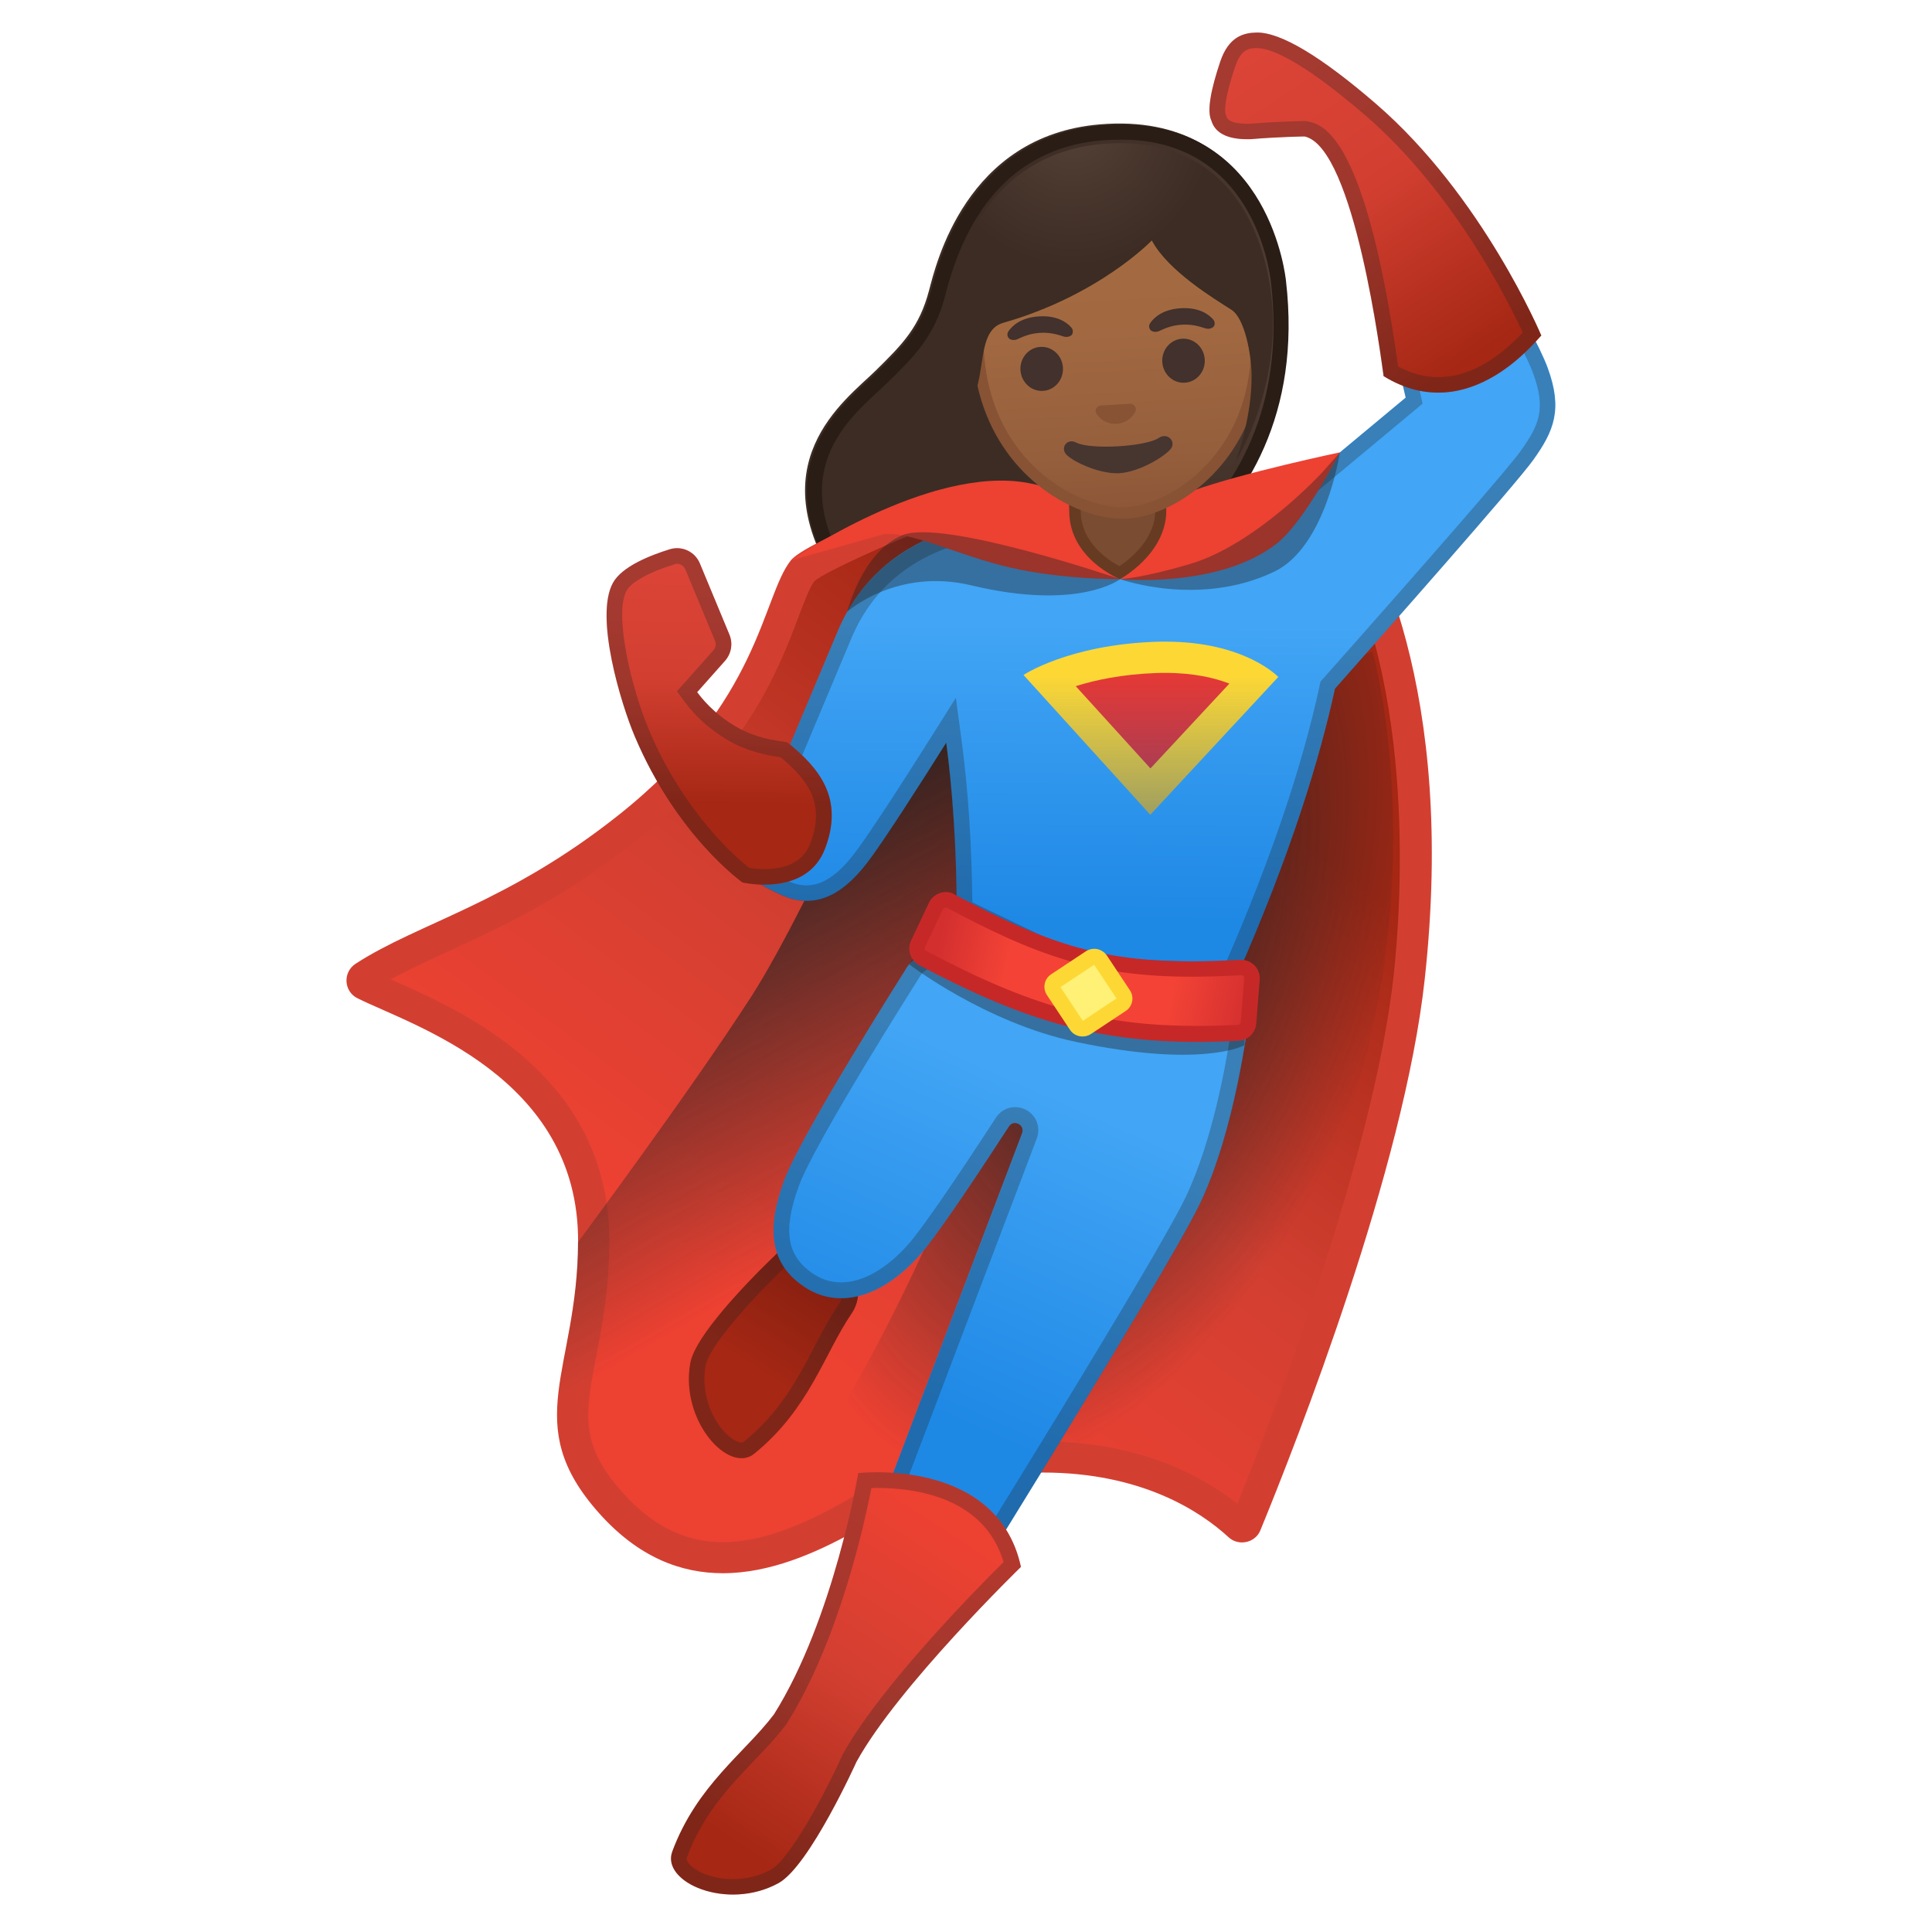 <svg viewBox="0 0 128 128" xmlns="http://www.w3.org/2000/svg" xmlns:xlink="http://www.w3.org/1999/xlink">
  <g id="Layer_4">
    <g>
      <g>
        <radialGradient id="SVGID_1_" cx="80.005" cy="21.14" gradientUnits="userSpaceOnUse" r="16.444">
          <stop offset="0" style="stop-color:#554138"/>
          <stop offset="1" style="stop-color:#3C2C23"/>
        </radialGradient>
        <path d="M72.87,8.24C63.97,8.99,62,17.56,61.55,19.25c-0.64,2.42-1.73,3.53-3.52,5.29 c-2.01,1.98-8.08,6.22-2.18,14.7c1.09,1.56,4.99,2.57,6.78,2.68c2.78,0.18,5.02,0.13,7.7-0.67c0,0,16.8-5,14.75-22.7 C85.06,18.38,83.96,7.3,72.87,8.24z" fill="url(#SVGID_1_)"/>
        <path d="M74.29,9.25c8.63,0,9.81,8.5,9.92,9.48c1.92,16.63-13.37,21.43-14.04,21.63l0,0 c-1.66,0.49-3.23,0.71-5.09,0.71c-0.66,0-1.38-0.03-2.27-0.08c-1.83-0.12-5.25-1.14-6.03-2.26c-4.88-7.02-0.94-10.65,1.42-12.82 c0.24-0.22,0.45-0.42,0.64-0.6c1.78-1.75,3.06-3.01,3.79-5.75l0.04-0.17c1.63-6.26,5.13-9.66,10.39-10.1 C73.48,9.27,73.89,9.25,74.29,9.25 M74.29,8.25c-0.42,0-0.85,0.02-1.3,0.06c-8.9,0.75-10.87,9.32-11.32,11.01 c-0.64,2.42-1.73,3.53-3.52,5.29c-2.01,1.98-8.08,6.22-2.18,14.7c1.09,1.56,4.99,2.57,6.78,2.68c0.81,0.05,1.58,0.08,2.33,0.08 c1.8,0,3.48-0.19,5.37-0.76c0,0,16.8-5,14.75-22.7C85.18,18.45,84.17,8.25,74.29,8.25L74.29,8.25z" fill="#291D15"/>
      </g>
      <g>
        <g>
          <linearGradient id="SVGID_2_" gradientUnits="userSpaceOnUse" x1="78.234" x2="50.453" y1="49.483" y2="86.693">
            <stop offset="0" style="stop-color:#A52714"/>
            <stop offset="0.529" style="stop-color:#D23F31"/>
            <stop offset="1" style="stop-color:#ED4132"/>
          </linearGradient>
          <path d="M47.88,103.2c-2.81,0-5.24-1.19-7.42-3.64c-3.19-3.58-2.73-5.98-1.97-9.96 c0.39-2.04,0.83-4.36,0.85-7.29c0.05-10.34-9.2-14.42-13.64-16.38c-0.6-0.26-1.13-0.5-1.55-0.71c-0.12-0.06-0.16-0.16-0.16-0.24 c0-0.08,0.02-0.18,0.13-0.26c1.45-0.94,3.13-1.71,5.07-2.6c3.41-1.56,7.66-3.51,12.47-7.34c6.96-5.53,8.95-10.78,10.27-14.26 c0.47-1.23,0.84-2.2,1.28-2.76c0.57-0.63,4.96-2.62,8.84-4.16c1.65,0.53,4,1.28,4.2,1.35l9.47,4.18 c0.32,0.12,0.6,0.17,0.88,0.17c0.44,0,0.87-0.12,1.24-0.35l9.74-6.02c0.05-0.03,0.1-0.05,0.16-0.05c0.04,0,0.15,0.01,0.23,0.12 c1.8,2.6,7.5,12.59,5.4,31.77c-1.37,12.49-8.62,30.87-10.81,36.2c-0.07,0.17-0.22,0.18-0.27,0.18c-0.07,0-0.14-0.03-0.2-0.08 c-1.85-1.7-6.01-4.55-12.99-4.55c-2.22,0-4.58,0.29-7.04,0.86c-0.93,0.22-2.11,0.92-3.6,1.82 C55.64,100.89,51.78,103.2,47.88,103.2L47.88,103.2z" fill="url(#SVGID_2_)"/>
          <path d="M87.51,34.2c6.46,10.05,5.33,25.8,4.82,30.46c-1.29,11.7-7.81,28.69-10.35,34.97 c-2.25-1.79-6.42-4.13-12.88-4.13c-2.3,0-4.74,0.3-7.27,0.88c-1.09,0.25-2.33,1-3.9,1.94c-2.71,1.62-6.42,3.85-10.04,3.85 c-2.5,0-4.68-1.08-6.65-3.29c-2.85-3.2-2.48-5.17-1.73-9.08c0.4-2.09,0.85-4.46,0.86-7.48c0.05-11.01-9.61-15.28-14.26-17.33 c-0.08-0.03-0.16-0.07-0.23-0.1c1.11-0.61,2.36-1.18,3.74-1.82c3.46-1.59,7.77-3.56,12.68-7.47c7.18-5.71,9.32-11.34,10.59-14.7 c0.4-1.05,0.74-1.96,1.07-2.41c0.8-0.64,4.66-2.39,8.12-3.77c1.5,0.48,3.39,1.09,3.76,1.21l9.45,4.17l0.06,0.03l0.06,0.02 c0.38,0.14,0.77,0.21,1.18,0.21c0.63,0,1.25-0.18,1.79-0.51L87.51,34.2 M87.73,31.86c-0.24,0-0.49,0.07-0.7,0.2l-9.74,6.02 c-0.21,0.13-0.45,0.2-0.7,0.2c-0.15,0-0.31-0.03-0.46-0.08l-9.53-4.21c-0.25-0.09-4.59-1.48-4.59-1.48s-8.64,3.4-9.61,4.61 c-1.92,2.41-2,9.39-11.38,16.85c-7.39,5.88-13.27,7.16-17.46,9.88c-0.86,0.56-0.79,1.84,0.13,2.29 c3.61,1.8,14.67,5.18,14.61,16.16c-0.04,8.53-3.9,12.02,1.39,17.95c2.63,2.95,5.45,3.98,8.2,3.98c6.21,0,12.04-5.29,14.41-5.84 c2.53-0.59,4.79-0.83,6.8-0.83c6.55,0,10.44,2.58,12.29,4.28c0.26,0.24,0.58,0.35,0.9,0.35c0.51,0,1.01-0.29,1.22-0.82 c2.41-5.87,9.51-23.96,10.88-36.48c2.12-19.3-3.47-29.43-5.57-32.47C88.56,32.05,88.15,31.86,87.73,31.86L87.73,31.86z" fill="#D23F31"/>
        </g>
        <radialGradient id="SVGID_3_" cx="73.878" cy="63.37" gradientTransform="matrix(0.936 0.351 -0.681 1.814 47.872 -77.563)" gradientUnits="userSpaceOnUse" r="18.579">
          <stop offset="0" style="stop-color:#212121"/>
          <stop offset="0.999" style="stop-color:#212121;stop-opacity:0"/>
        </radialGradient>
        <path d="M89.44,73.69c5.41-16.75,1.49-30.51,1.49-30.51s-15.88,5.61-15.91,6.26 c-0.04,0.65-10.32,25.11-10.32,25.11S57.2,94.81,47.7,104.23c6.81-0.74,12.32-5.31,14.59-5.83c7.09-1.65,12.06-0.59,15.33,0.96 C79.4,96.51,85.64,85.47,89.44,73.69z" fill="url(#SVGID_3_)"/>
        <linearGradient id="SVGID_5_" gradientUnits="userSpaceOnUse" x1="43.406" x2="58.099" y1="55.102" y2="80.47">
          <stop offset="0" style="stop-color:#212121"/>
          <stop offset="0.999" style="stop-color:#212121;stop-opacity:0"/>
        </linearGradient>
        <path d="M66.97,43.62l-5.07-2.3c0,0-8.04,18.35-12.11,24.68c-4.08,6.33-11.5,16.3-11.5,16.3 c0.01,8.53-3.9,12.02,1.39,17.95c0.36,0.4,0.72,0.75,1.08,1.08c3.39-4.07,8.99-12.02,13.19-17.98 C65.3,67.24,66.97,43.62,66.97,43.62z" fill="url(#SVGID_5_)"/>
        <linearGradient id="SVGID_6_" gradientUnits="userSpaceOnUse" x1="54.129" x2="49.129" y1="84.028" y2="91.778">
          <stop offset="7.612179e-04" style="stop-color:#851F10"/>
          <stop offset="0.841" style="stop-color:#A52714"/>
        </linearGradient>
        <path d="M51.68,82.85c0,0-5.54,5.15-5.95,7.46c-0.68,3.83,2.56,7.37,4.24,6c3.65-2.96,4.64-6.63,6.45-9.29 C58.22,84.36,54.08,80.42,51.68,82.85z" fill="url(#SVGID_6_)"/>
        <linearGradient id="SVGID_7_" gradientUnits="userSpaceOnUse" x1="75.006" x2="74.834" y1="41.42" y2="61.098">
          <stop offset="0" style="stop-color:#42A5F5"/>
          <stop offset="1" style="stop-color:#1E88E5"/>
        </linearGradient>
        <path d="M102.54,24.36c-1.01-2.75-5.95-10.64-5.95-10.64l-5.74,2.76l2.28,9.86l-10.27,8.55 c-4.83-1.13-9.26-1.06-12.95-0.52c-2.94-0.22-11.3-0.12-14.46,7.57l-4.58,10.9l-3.71,1.29c-1.03,2.15,2.35,4.09,4.5,5.11 c2.15,1.03,4,0.23,5.76-2.04c1.05-1.36,3.49-5.17,5.27-8c0.4,3.03,0.68,6.73,0.7,11.23l8.33,4.01l10.14,0.44 c3.7-8.37,5.6-14.74,6.58-19.25c3.35-3.78,12.03-13.6,13.14-15.16C102.97,28.54,103.55,27.11,102.54,24.36z" fill="url(#SVGID_7_)"/>
        <g opacity="0.29">
          <path d="M96.2,15.06c1.26,2.05,4.59,7.54,5.37,9.66c0.88,2.38,0.4,3.44-0.82,5.16 c-0.74,1.04-5.63,6.68-13.08,15.07l-0.18,0.2l-0.06,0.27c-1.17,5.42-3.27,11.61-6.23,18.4l-9.22-0.4l-7.56-3.64 c-0.04-3.87-0.28-7.47-0.71-10.71l-0.38-2.84l-1.53,2.43c-2.61,4.14-4.41,6.87-5.22,7.92c-1.08,1.4-2.11,2.08-3.14,2.08 c-0.43,0-0.87-0.11-1.36-0.34c-2.6-1.24-4.08-2.47-4.09-3.38l3.19-1.11l0.44-0.15l0.18-0.42l4.58-10.91 c2.5-6.08,8.61-6.98,12.04-6.98c0.47,0,0.94,0.02,1.39,0.05l0.11,0.01l0.11-0.02c1.66-0.24,3.34-0.37,5-0.37 c2.55,0,5.09,0.29,7.56,0.87l0.5,0.12l0.4-0.33l10.27-8.55l0.49-0.41l-0.14-0.62l-2.09-9.05L96.2,15.06 M96.59,13.73l-5.74,2.76 l2.28,9.86l-10.27,8.55c-2.75-0.64-5.37-0.89-7.8-0.89c-1.84,0-3.56,0.15-5.15,0.38c-0.4-0.03-0.9-0.05-1.47-0.05 c-3.64,0-10.26,0.97-13,7.62l-4.58,10.9l-3.71,1.29c-1.03,2.15,2.35,4.09,4.5,5.11c0.62,0.3,1.22,0.44,1.8,0.44 c1.42,0,2.71-0.87,3.96-2.48c1.05-1.36,3.49-5.17,5.27-8c0.4,3.03,0.68,6.73,0.7,11.23l8.33,4.01l10.14,0.44 c3.7-8.37,5.6-14.74,6.58-19.25c3.35-3.78,12.03-13.6,13.14-15.16c1.38-1.94,1.96-3.37,0.95-6.12 C101.53,21.62,96.59,13.73,96.59,13.73L96.59,13.73z" fill="#212121"/>
        </g>
        <g>
          <linearGradient id="SVGID_8_" gradientUnits="userSpaceOnUse" x1="47.557" x2="47.794" y1="53.279" y2="37.557">
            <stop offset="0" style="stop-color:#A52714"/>
            <stop offset="0.529" style="stop-color:#D23F31"/>
            <stop offset="1" style="stop-color:#DB4437"/>
          </linearGradient>
          <path d="M40.61,38.62c0.59-1.08,2.44-1.82,3.77-2.23c0.81-0.25,1.67,0.16,1.99,0.94l1.96,4.72 c0.24,0.58,0.13,1.25-0.29,1.73l-1.85,2.08c0.68,0.92,1.53,1.66,2.51,2.25c1.67,1.01,3.34,0.97,3.51,1.11 c2.12,1.71,3.7,3.71,2.46,6.99c-1.23,3.26-5.47,2.26-5.47,2.26s-4.35-3.06-7.15-9.7C41.15,46.64,39.38,40.86,40.61,38.62z" fill="url(#SVGID_8_)"/>
        </g>
        <linearGradient id="SVGID_9_" gradientUnits="userSpaceOnUse" x1="55.616" x2="55.616" y1="101.544" y2="101.544">
          <stop offset="3.247800e-03" style="stop-color:#BD161D"/>
          <stop offset="0.19" style="stop-color:#D21920"/>
          <stop offset="0.399" style="stop-color:#E11B22"/>
          <stop offset="0.643" style="stop-color:#EA1C24"/>
          <stop offset="1" style="stop-color:#ED1C24"/>
        </linearGradient>
        <path d="M55.62,101.54" fill="url(#SVGID_9_)"/>
        <g opacity="0.29">
          <path d="M53.44,83.12c0.78,0,1.67,0.62,2.12,1.47c0.2,0.39,0.48,1.14,0,1.84c-0.59,0.87-1.08,1.8-1.6,2.79 c-1.12,2.14-2.29,4.36-4.65,6.28c-0.06,0.05-0.11,0.07-0.19,0.07c-0.27,0-0.77-0.26-1.26-0.85c-0.75-0.89-1.43-2.47-1.12-4.24 c0.24-1.35,3.44-4.84,5.67-6.91C52.72,83.27,53.05,83.12,53.44,83.12 M53.44,82.09c-0.61,0-1.23,0.23-1.75,0.76 c0,0-5.54,5.15-5.95,7.46c-0.58,3.26,1.67,6.3,3.39,6.3c0.3,0,0.59-0.09,0.84-0.3c3.65-2.96,4.64-6.63,6.45-9.29 C57.83,84.94,55.61,82.09,53.44,82.09L53.44,82.09z" fill="#212121"/>
        </g>
        <linearGradient id="SVGID_10_" gradientUnits="userSpaceOnUse" x1="68.789" x2="59.641" y1="72.073" y2="92.614">
          <stop offset="0" style="stop-color:#42A5F5"/>
          <stop offset="1" style="stop-color:#1E88E5"/>
        </linearGradient>
        <path d="M70.4,66.77l-0.25,0.68c-0.45-1.66-1.51-3.18-2.95-3.95c0,0-5.78-1.91-7.23,0.78 c0,0-6.93,10.92-8.03,13.96c-1.11,3.04-1.07,5.52,1.53,7.13c2.1,1.29,4.92,0.67,7.5-2.26c1.16-1.32,3.84-5.35,5.87-8.48 c0.32-0.5,1.09-0.11,0.88,0.45l-12.12,31.91l5.41,3.44c0,0,16.09-25.73,18.47-30.65c2.37-4.92,3.22-12.14,3.22-12.14L70.4,66.77z " fill="url(#SVGID_10_)"/>
        <g opacity="0.29">
          <path d="M63.27,63.87c1.56,0,3.21,0.48,3.54,0.59c1.69,0.78,11.2,3.1,14.73,3.96c-0.31,2.06-1.21,7.19-2.99,10.9 c-2.07,4.3-15.01,25.1-17.86,29.66l-3.82-2.43l11.82-31.12c0.18-0.48,0.12-0.99-0.16-1.41c-0.29-0.42-0.77-0.67-1.28-0.67 c-0.51,0-0.99,0.26-1.27,0.7c-2.86,4.4-4.91,7.37-5.78,8.36c-1.44,1.64-3.03,2.55-4.47,2.55c-0.61,0-1.19-0.16-1.71-0.48 c-1.88-1.16-2.2-2.87-1.1-5.89c1.05-2.9,7.87-13.65,7.94-13.76l0.02-0.03l0.02-0.03C61.2,64.17,62.01,63.87,63.27,63.87 M63.27,62.84c-1.36,0-2.7,0.33-3.3,1.44c0,0-6.93,10.92-8.03,13.96c-1.11,3.04-1.07,5.52,1.53,7.13 c0.68,0.42,1.45,0.64,2.25,0.64c1.66,0,3.51-0.93,5.25-2.9c1.16-1.32,3.84-5.35,5.87-8.48c0.1-0.16,0.26-0.23,0.41-0.23 c0.31,0,0.62,0.3,0.48,0.68l-12.12,31.91l5.41,3.44c0,0,16.09-25.73,18.47-30.65c2.37-4.92,3.22-12.14,3.22-12.14 s-14.06-3.36-15.5-4.13C67.2,63.49,65.21,62.84,63.27,62.84L63.27,62.84z" fill="#212121"/>
        </g>
        <g opacity="0.4">
          <path d="M60.24,63.89l2-3.26c0.28-0.63,1-0.89,1.58-0.56c6.62,3.79,10.14,4.78,17.67,4.34 c0.69-0.04,1.26,0.59,1.21,1.33l-0.26,3.51c0,0-2.76,1.56-11.19-0.23C65.27,67.75,60.24,63.89,60.24,63.89z" fill="#212121"/>
        </g>
        <g>
          <linearGradient id="SVGID_11_" gradientUnits="userSpaceOnUse" x1="62.148" x2="82.817" y1="62.55" y2="67.068">
            <stop offset="0" style="stop-color:#D32F2F"/>
            <stop offset="0.23" style="stop-color:#F44336"/>
            <stop offset="0.742" style="stop-color:#F44336"/>
            <stop offset="1" style="stop-color:#D32F2F"/>
          </linearGradient>
          <path d="M79.34,68.5c-6.46,0-11.23-1.31-18.21-5.03c-0.33-0.18-0.47-0.6-0.31-0.94l1.19-2.52 c0.12-0.25,0.37-0.41,0.65-0.41c0.12,0,0.23,0.03,0.33,0.08c5.71,3.05,9.55,4.5,15.94,4.5c0.99,0,2.06-0.03,3.27-0.1 c0,0,0,0,0,0c0.24,0,0.42,0.08,0.56,0.23c0.14,0.15,0.2,0.34,0.19,0.54l-0.23,2.9c-0.03,0.36-0.32,0.64-0.67,0.66 C81.11,68.48,80.2,68.5,79.34,68.5z" fill="url(#SVGID_11_)"/>
          <path d="M62.66,60.13c0.03,0,0.06,0.01,0.09,0.02c5.79,3.09,9.69,4.56,16.18,4.56c1,0,2.08-0.03,3.31-0.1 c0.07,0,0.12,0.04,0.14,0.06c0.03,0.03,0.06,0.08,0.05,0.15l-0.23,2.9c-0.01,0.1-0.09,0.18-0.18,0.18 c-0.93,0.05-1.84,0.07-2.69,0.07c-6.37,0-11.07-1.3-17.96-4.97c-0.09-0.05-0.13-0.17-0.08-0.26l1.19-2.52 C62.52,60.16,62.61,60.13,62.66,60.13 M62.66,59.1c-0.46,0-0.9,0.26-1.11,0.7l-1.19,2.52c-0.28,0.59-0.04,1.31,0.53,1.62 c6.57,3.49,11.49,5.09,18.44,5.09c0.88,0,1.79-0.03,2.74-0.08c0.61-0.03,1.11-0.52,1.16-1.13l0.23-2.9 c0.06-0.72-0.51-1.33-1.23-1.33c-0.02,0-0.05,0-0.07,0c-1.16,0.06-2.23,0.1-3.24,0.1c-5.99,0-9.63-1.2-15.7-4.44 C63.06,59.14,62.86,59.1,62.66,59.1L62.66,59.1z" fill="#C62828"/>
        </g>
        <g>
          <path d="M69.48,45.02c1.28-0.56,3.66-1.34,7.09-1.47c0.22-0.01,0.43-0.01,0.63-0.01c3.09,0,4.98,0.84,5.95,1.43 l-6.94,7.46L69.48,45.02z" fill="#E53935"/>
          <path d="M77.21,44.58L77.21,44.58c1.89,0,3.28,0.34,4.24,0.71l-5.23,5.62l-4.95-5.45 c1.27-0.4,3.06-0.79,5.33-0.87C76.82,44.58,77.01,44.58,77.21,44.58 M77.21,42.51c-0.22,0-0.44,0-0.67,0.01 c-5.77,0.21-8.73,2.2-8.73,2.2l8.4,9.25l8.48-9.12C84.69,44.85,82.5,42.51,77.21,42.51L77.21,42.51z" fill="#FDD835"/>
        </g>
        <g>
          <path d="M71.72,68.16c-0.16,0-0.31-0.08-0.39-0.21l-1.53-2.31c-0.07-0.11-0.09-0.23-0.07-0.35 c0.02-0.12,0.1-0.23,0.2-0.3l2.31-1.53c0.08-0.05,0.17-0.08,0.26-0.08c0.16,0,0.31,0.08,0.39,0.21l1.53,2.31 c0.14,0.22,0.08,0.51-0.13,0.65l-2.31,1.53C71.9,68.13,71.81,68.16,71.72,68.16z" fill="#FFF176"/>
          <path d="M72.49,63.92l1.48,2.23l-2.23,1.48l-1.48-2.23L72.49,63.92 M72.5,62.86c-0.19,0-0.38,0.05-0.55,0.16 l-2.31,1.53c-0.46,0.3-0.58,0.92-0.28,1.37l1.53,2.31c0.19,0.29,0.51,0.44,0.83,0.44c0.19,0,0.38-0.05,0.55-0.16l2.31-1.53 c0.46-0.3,0.58-0.92,0.28-1.37l-1.53-2.31C73.13,63.02,72.82,62.86,72.5,62.86L72.5,62.86z" fill="#FDD835"/>
        </g>
        <g>
          <g>
            <linearGradient id="SVGID_12_" gradientUnits="userSpaceOnUse" x1="48.301" x2="62.155" y1="121.945" y2="100.849">
              <stop offset="0" style="stop-color:#A52714"/>
              <stop offset="0.529" style="stop-color:#D23F31"/>
              <stop offset="1" style="stop-color:#ED4132"/>
            </linearGradient>
            <path d="M56.86,97.6c0,0-1.61,9.66-5.58,15.98c-1.94,2.57-5.1,4.68-6.74,9.09 c-0.75,2.03,3.63,3.96,7.04,2.09c2.05-1.13,5.16-8.03,5.16-8.03c2.73-4.98,10.9-12.92,10.9-12.92 C66.06,96.52,56.86,97.6,56.86,97.6z" fill="url(#SVGID_12_)"/>
          </g>
          <g opacity="0.29">
            <path d="M58.1,98.58c2.63,0,7.12,0.65,8.39,4.91c-1.75,1.73-8.21,8.29-10.66,12.75l-0.02,0.04l-0.02,0.04 c-1.23,2.73-3.5,6.88-4.71,7.55c-0.75,0.41-1.63,0.63-2.52,0.63c-1.43,0-2.6-0.56-2.97-1.09c-0.14-0.2-0.1-0.31-0.08-0.36 c1.06-2.85,2.79-4.66,4.46-6.41c0.77-0.81,1.5-1.57,2.13-2.41l0.03-0.04l0.02-0.04c3.4-5.42,5.09-13.05,5.58-15.55 C57.85,98.58,57.97,98.58,58.1,98.58 M58.1,97.54c-0.76,0-1.24,0.06-1.24,0.06s-1.61,9.66-5.58,15.98 c-1.94,2.57-5.1,4.68-6.74,9.09c-0.54,1.45,1.54,2.85,4.02,2.85c0.99,0,2.05-0.22,3.02-0.76c2.05-1.13,5.16-8.03,5.16-8.03 c2.73-4.98,10.9-12.92,10.9-12.92C66.42,98.19,60.67,97.54,58.1,97.54L58.1,97.54z" fill="#212121"/>
          </g>
        </g>
        <path d="M52.39,37.13c0,0,9.17-6.36,15.73-5.13c7.57,1.42,6.08,6.37,6.08,6.37s-3.81,0.03-7.24-0.76 c-3.47-0.8-6.56-2.41-8.4-2.22L52.39,37.13z" fill="#ED4132"/>
        <path d="M74.21,38.37c0,0,1.5-4.67,4.82-5.86s9.74-2.54,9.74-2.54s-2.33,4.55-4.13,6 C80.83,39.01,74.21,38.37,74.21,38.37z" fill="#ED4132"/>
        <path d="M56.13,40.53c0,0,3.26-2.94,8.22-1.75c7.14,1.71,9.86-0.41,9.86-0.41s5.25,1.89,10.22-0.5 c3.41-1.64,4.34-7.89,4.34-7.89l-1.17,1.32c0,0-4.38,4.77-8.74,6.06c-3.19,0.95-4.64,1.01-4.64,1.01s-11.76-4.03-14.44-2.91 S56.13,40.53,56.13,40.53z" fill="#212121" opacity="0.4"/>
        <g>
          <g id="XMLID_1_">
            <g id="XMLID_2_">
              <path d="M74.19,37.94c-0.64-0.31-2.97-1.6-2.97-4.08l-0.08-2.13l5.69-0.16l0.08,2.25 C76.91,36.1,74.78,37.57,74.19,37.94z" fill="#7A4C32"/>
              <path d="M76.47,31.96l0.07,1.85c0,1.91-1.67,3.23-2.37,3.7c-0.76-0.4-2.57-1.57-2.57-3.67l-0.07-1.74 l2.46-0.07L76.47,31.96 M77.19,31.19l-3.22,0.09l-3.22,0.09l0.09,2.5c0,3.16,3.36,4.5,3.36,4.5s3.07-1.65,3.07-4.55 L77.19,31.19L77.19,31.19z" fill="#663B22"/>
            </g>
          </g>
          <g>
            <g>
              <linearGradient id="SVGID_13_" gradientTransform="matrix(0.998 -0.057 0.057 0.998 -1.366 4.244)" gradientUnits="userSpaceOnUse" x1="74.219" x2="74.219" y1="33.858" y2="12.206">
                <stop offset="0" style="stop-color:#8D5738"/>
                <stop offset="0.216" style="stop-color:#97603D"/>
                <stop offset="0.573" style="stop-color:#A26941"/>
                <stop offset="1" style="stop-color:#A56C43"/>
              </linearGradient>
              <path d="M74.39,33.99c-0.59,0-1.23-0.1-1.9-0.29c-3.32-0.97-7.31-4.29-7.67-10.47 c-0.47-8.24,4.32-11.45,8.57-11.69c0.18-0.01,0.36-0.02,0.54-0.02c4.01,0,8.85,2.79,9.3,10.66c0.35,6.2-3.25,9.95-6.44,11.28 c-0.74,0.31-1.47,0.49-2.12,0.53C74.58,33.99,74.49,33.99,74.39,33.99z" fill="url(#SVGID_13_)"/>
              <path d="M73.93,11.89c6.15,0,8.65,5.55,8.92,10.3c0.34,6-3.13,9.63-6.21,10.91c-0.7,0.29-1.39,0.46-2,0.5 c-0.08,0-0.17,0.01-0.26,0.01c-0.56,0-1.16-0.09-1.8-0.28c-3.2-0.93-7.06-4.14-7.4-10.13c-0.45-7.97,4.14-11.06,8.22-11.3 C73.59,11.9,73.76,11.89,73.93,11.89 M73.93,11.14c-0.19,0-0.38,0.01-0.57,0.02l0,0h0c-4.97,0.28-9.37,4.24-8.92,12.09 c0.36,6.3,4.47,9.8,7.94,10.81c0.71,0.21,1.39,0.31,2.01,0.31c0.1,0,0.2,0,0.3-0.01c0.69-0.04,1.46-0.23,2.25-0.56 c3.33-1.39,7.03-5.34,6.67-11.65C83.18,14.61,78.7,11.14,73.93,11.14L73.93,11.14z" fill="#875334"/>
            </g>
            <g>
              <ellipse cx="69.04" cy="24.45" fill="#42312C" rx="1.41" ry="1.46" transform="matrix(0.998 -0.057 0.057 0.998 -1.28 3.973)"/>
              <ellipse cx="78.44" cy="23.91" fill="#42312C" rx="1.41" ry="1.46" transform="matrix(0.998 -0.057 0.057 0.998 -1.235 4.507)"/>
            </g>
            <path d="M75,26.77c-0.03-0.01-0.06-0.02-0.09-0.02l-2.02,0.12c-0.03,0.01-0.06,0.01-0.09,0.03 c-0.18,0.08-0.27,0.28-0.17,0.48c0.1,0.2,0.53,0.74,1.34,0.7c0.81-0.05,1.18-0.64,1.26-0.84C75.3,27.02,75.18,26.83,75,26.77z " fill="#875334"/>
            <g>
              <path d="M70.99,21.71c-0.29-0.34-0.94-0.82-2.14-0.75s-1.79,0.62-2.04,0.99c-0.11,0.16-0.07,0.34,0.02,0.45 c0.08,0.1,0.31,0.18,0.56,0.08c0.24-0.1,0.72-0.38,1.53-0.43c0.81-0.04,1.31,0.18,1.57,0.25c0.25,0.07,0.47-0.04,0.54-0.14 C71.09,22.04,71.11,21.86,70.99,21.71z" fill="#42312C"/>
              <path d="M80.38,21.17c-0.29-0.34-0.94-0.82-2.14-0.75s-1.79,0.62-2.04,0.99c-0.11,0.16-0.07,0.34,0.02,0.45 c0.08,0.1,0.31,0.18,0.56,0.08c0.24-0.1,0.72-0.38,1.53-0.43c0.81-0.04,1.31,0.18,1.57,0.25c0.25,0.07,0.47-0.04,0.54-0.14 C80.49,21.51,80.51,21.32,80.38,21.17z" fill="#42312C"/>
            </g>
            <g>
              <radialGradient id="SVGID_14_" cx="72.067" cy="7.777" gradientTransform="matrix(0.057 0.998 -0.962 0.055 74.404 -64.474)" gradientUnits="userSpaceOnUse" r="9.789">
                <stop offset="0" style="stop-color:#554138"/>
                <stop offset="1" style="stop-color:#3C2C23"/>
              </radialGradient>
              <path d="M73.42,9.51c-7.9,0.45-10.47,7.67-10.21,11.17c0.41,5.54-3.5,8.95-3.5,8.95 s2.82,0.22,4.71-3.21c0.92-1.67,0.3-4.53,2.04-5.03c6.38-1.82,9.85-5.46,9.85-5.46c1.07,2.02,4.16,3.88,5.27,4.59 c0.91,0.58,1.32,3.01,1.34,4.27c0.05,2.91-1.07,5.81-1.07,5.81s3.42-5.37,2.23-12.02C83.42,14.85,81.06,9.08,73.42,9.51z" fill="url(#SVGID_14_)"/>
            </g>
            <path d="M76.78,29.01c-0.88,0.59-4.54,0.8-5.48,0.31c-0.54-0.28-0.99,0.22-0.74,0.68 c0.24,0.45,2.19,1.43,3.6,1.35s3.31-1.28,3.49-1.75C77.83,29.12,77.28,28.67,76.78,29.01z" fill="#473530"/>
          </g>
        </g>
        <g>
          <linearGradient id="SVGID_15_" gradientUnits="userSpaceOnUse" x1="97.368" x2="83.559" y1="23.916" y2="3.03">
            <stop offset="0" style="stop-color:#A52714"/>
            <stop offset="0.529" style="stop-color:#D23F31"/>
            <stop offset="1" style="stop-color:#DB4437"/>
          </linearGradient>
          <path d="M91.67,24.92c-0.14-0.93-1.91-15.14-5.23-15.88c0,0-1.76,0.02-3.56,0.18 C81.47,9.27,80.53,8.89,80.26,8c-0.33-0.68,0.01-2.2,0.58-3.9c0.57-1.71,1.59-1.92,2.4-1.94c1.57-0.04,4.25,1.55,7.93,4.73 c7.08,6.12,10.95,15.35,10.95,15.35C101.99,22.24,97.43,28.47,91.67,24.92z" fill="url(#SVGID_15_)"/>
        </g>
        <g opacity="0.29">
          <path d="M44.85,37.35c0.24,0,0.46,0.15,0.56,0.38l1.96,4.72c0.09,0.21,0.05,0.47-0.11,0.64l-1.85,2.08 l-0.56,0.63l0.5,0.68c0.73,0.99,1.67,1.84,2.81,2.52c1.39,0.84,2.78,1.05,3.44,1.15c0.04,0.01,0.08,0.01,0.12,0.02 c1.94,1.61,2.93,3.15,1.98,5.68c-0.43,1.15-1.46,1.73-3.06,1.73c-0.43,0-0.8-0.05-1.01-0.08c-0.8-0.63-4.29-3.59-6.63-9.13 c-1.19-2.82-2.33-7.7-1.49-9.24c0.32-0.57,1.5-1.23,3.17-1.74C44.74,37.36,44.79,37.35,44.85,37.35 M44.85,36.32 c-0.16,0-0.32,0.02-0.48,0.07c-1.33,0.41-3.18,1.15-3.77,2.23c-1.22,2.23,0.54,8.02,1.44,10.14c2.81,6.65,7.15,9.7,7.15,9.7 s0.61,0.14,1.44,0.14c1.35,0,3.27-0.38,4.03-2.4c1.24-3.28-0.35-5.28-2.46-6.99c-0.17-0.13-1.84-0.1-3.51-1.11 c-0.98-0.59-1.83-1.33-2.51-2.25l1.85-2.08c0.42-0.47,0.53-1.14,0.29-1.73l-1.96-4.72C46.1,36.71,45.5,36.32,44.85,36.32 L44.85,36.32z" fill="#212121"/>
        </g>
        <g opacity="0.29">
          <path d="M83.3,3.19c0.75,0,2.67,0.58,7.19,4.48c5.78,5,9.42,12.24,10.4,14.36c-1.85,1.96-3.74,2.96-5.6,2.96 c-0.89,0-1.78-0.24-2.66-0.7c-2.15-15.4-5.02-16.04-5.97-16.24l-0.12-0.03l-0.12,0c-0.07,0-1.8,0.03-3.61,0.18 c-0.06,0-0.12,0-0.18,0c-0.56,0-1.26-0.08-1.38-0.49l-0.02-0.07L81.2,7.55C81.17,7.49,81,6.9,81.83,4.42 c0.4-1.21,0.96-1.22,1.44-1.24L83.3,3.19 M83.3,2.15c-0.02,0-0.04,0-0.06,0c-0.81,0.02-1.83,0.23-2.4,1.94 C80.27,5.8,79.93,7.32,80.26,8c0.25,0.84,1.1,1.22,2.37,1.22c0.08,0,0.16,0,0.24,0c1.8-0.15,3.56-0.18,3.56-0.18 c3.32,0.73,5.09,14.95,5.23,15.88c1.28,0.79,2.49,1.09,3.62,1.09c3.94,0,6.73-3.77,6.83-3.79c0,0-3.87-9.23-10.95-15.35 C87.54,3.75,84.88,2.15,83.3,2.15L83.3,2.15z" fill="#212121"/>
        </g>
        <linearGradient id="SVGID_16_" gradientUnits="userSpaceOnUse" x1="76.247" x2="76.247" y1="44.742" y2="54.598">
          <stop offset="0" style="stop-color:#0D47A1;stop-opacity:0"/>
          <stop offset="1" style="stop-color:#0D47A1"/>
        </linearGradient>
        <path d="M67.81,44.72c0,0,2.96-1.99,8.73-2.2c5.77-0.21,8.15,2.33,8.15,2.33l-8.48,9.12 L67.81,44.72z" fill="url(#SVGID_16_)" opacity="0.42"/>
      </g>
    </g>
  </g>
</svg>